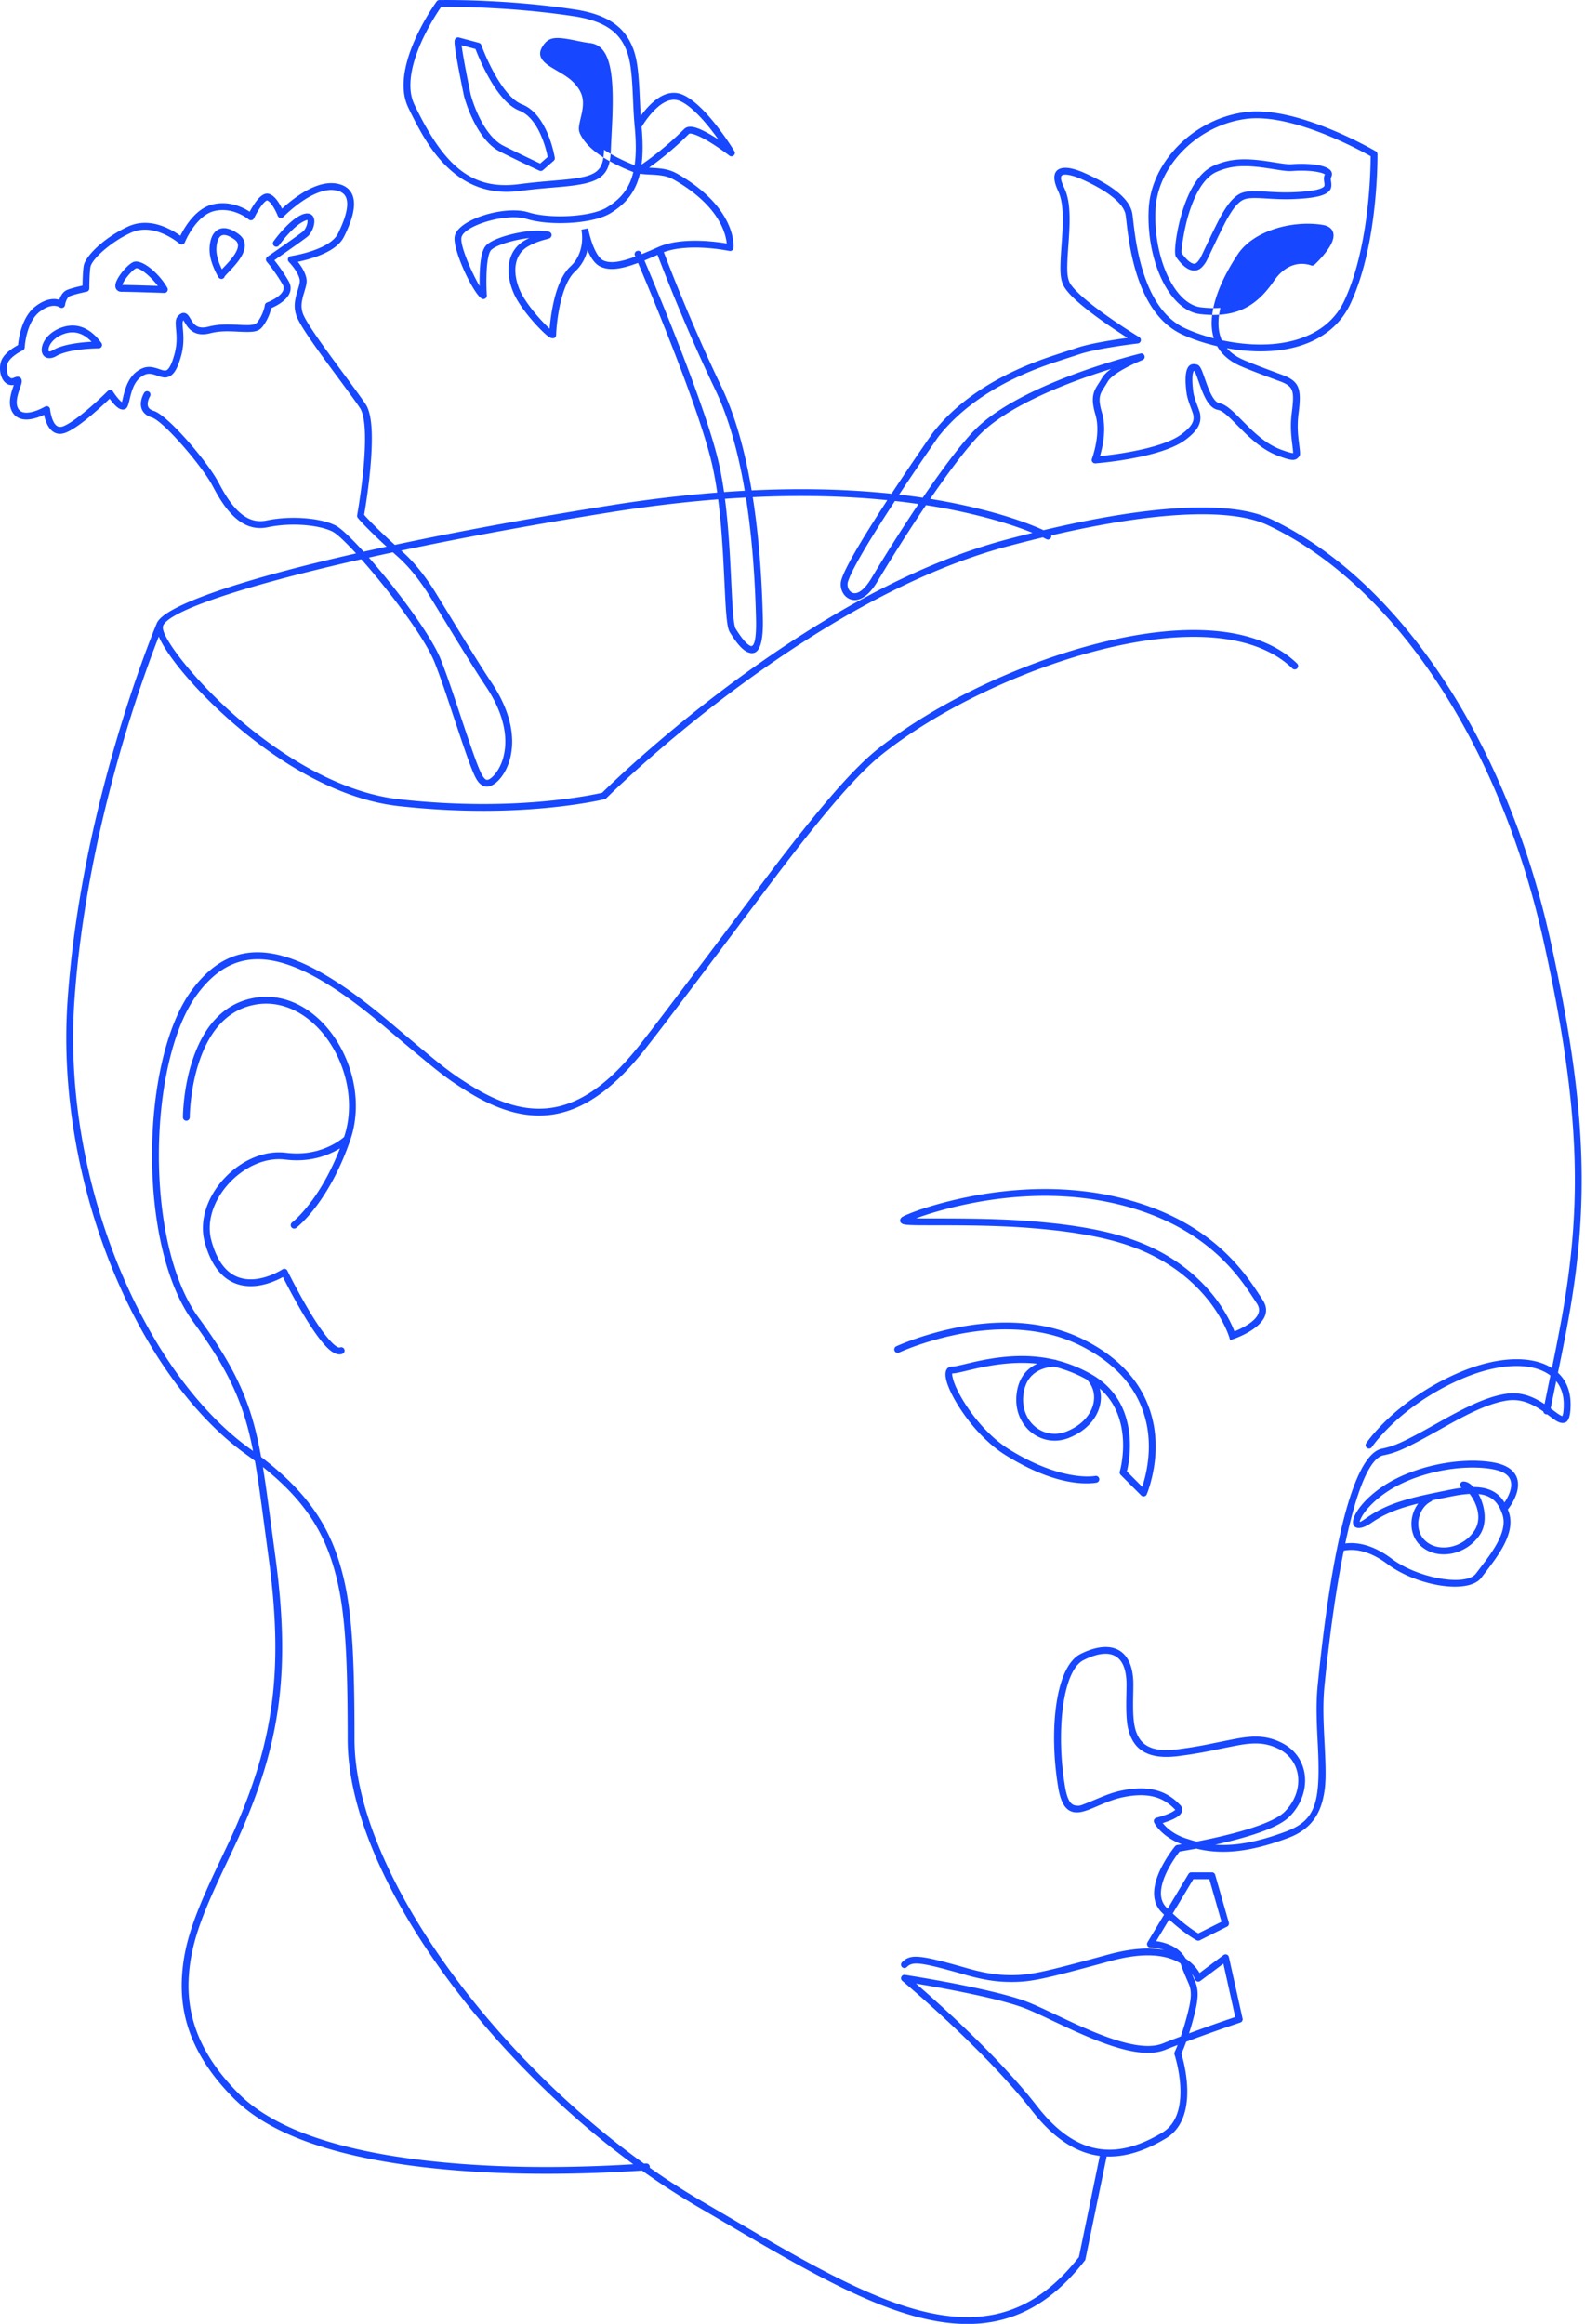 <svg xmlns="http://www.w3.org/2000/svg" width="232" height="340" viewBox="0 0 232 340">
    <path fill="#1747FF" fill-rule="nonzero" d="M93.395 38.468c-2.604.965-4.179 1.133-5.468.56-.792-.351-1.415-1.21-1.932-2.436a6.847 6.847 0 0 1-.355 1.054 6.048 6.048 0 0 1-1.465 2.074c-1.02.942-1.776 2.786-2.265 5.174a27.343 27.343 0 0 0-.405 2.662 17.93 17.93 0 0 0-.098 1.361c0 .64-.52.665-.915.453a3.49 3.49 0 0 1-.569-.417c-.434-.371-1-.936-1.582-1.579-1.41-1.557-2.612-3.219-3.164-4.506-1.356-3.166-.876-6.226 1.575-7.657.244-.142.488-.27.734-.387-2.177.235-4.84 1.005-5.594 1.759-.339.339-.58 1.482-.662 3.085a32.615 32.615 0 0 0 .026 3.555.5.5 0 0 1-.657.508c-1.122-.374-4.41-7.13-4.042-9.152.451-2.486 7.374-4.58 10.791-3.512 3.187.996 9.22.672 11.496-.73 2.259-1.389 3.597-3.109 4.046-6.156.198.077.387.136.592.184a.5.5 0 0 0 .22.883l-.038.17a5.208 5.208 0 0 1-1.173-.32 27.424 27.424 0 0 1-3.246-1.513c-.523 2.63-2.337 3.333-7.191 3.76.128-.01-2.055.177-2.731.24-1.147.107-2.179.22-3.23.356-4.281.559-7.766-.718-10.661-3.528-2.157-2.094-3.72-4.626-5.666-8.657-.774-1.603-.879-3.54-.43-5.73.378-1.853 1.137-3.817 2.163-5.813A35.313 35.313 0 0 1 63.7.514c.1-.145.172-.247.212-.301a.5.5 0 0 1 .394-.205 119.136 119.136 0 0 1 7.14.148c4.226.204 8.51.597 12.66 1.224 4.178.63 6.68 2.105 8.022 4.557 1.043 1.905 1.316 3.758 1.518 8.317.055 1.233.093 2.03.136 2.706.25-.344.518-.684.803-1.009 1.742-1.988 3.608-2.912 5.47-2.036.455.214.926.514 1.413.893.966.752 1.98 1.802 3.02 3.076a40.576 40.576 0 0 1 2.146 2.903 41.24 41.24 0 0 1 .858 1.324c.287.474-.296.994-.734.655a35.967 35.967 0 0 0-2.325-1.632c-.346-.222-.68-.426-1-.61-1.388-.799-2.405-1.115-2.588-.931a46.858 46.858 0 0 1-5.85 4.945l.282.014c1.905.09 2.817.263 4.034.97a26.01 26.01 0 0 1 2.03 1.305c2.67 1.905 4.377 3.959 5.296 6.043a8.87 8.87 0 0 1 .66 2.187c.075.467.092.853.076 1.141l-.007.085a.5.5 0 0 1-.6.436 26.468 26.468 0 0 0-1.5-.247c-1.678-.226-3.394-.317-4.988-.197-1.182.09-2.231.293-3.115.622a272.479 272.479 0 0 0 2.288 5.78c1.918 4.688 3.981 9.4 6.112 13.832 2.03 4.224 3.48 9.419 4.46 15.24 7.465-.356 14.284-.163 20.47.49a414.096 414.096 0 0 1 6.002-8.86c2.191-2.817 4.986-5.173 8.27-7.142 2.433-1.458 5.005-2.634 7.777-3.646 1.495-.546 4.853-1.612 4.905-1.631.91-.33 2.259-.65 3.94-.955a82.32 82.32 0 0 1 3.654-.573 86.397 86.397 0 0 1-4.119-2.783 52.538 52.538 0 0 1-1.807-1.36c-1.93-1.523-3.16-2.766-3.544-3.723-.441-1.104-.438-2.279-.178-5.876.059-.815.09-1.288.117-1.8.148-2.796-.008-4.645-.636-5.963-.926-1.945-.656-3.166.717-3.351.818-.11 1.952.202 3.133.727 3.821 1.699 6.722 3.707 7.037 6.07.031.235.17 1.435.169 1.428.087.735.172 1.375.276 2.042.284 1.822.66 3.514 1.174 5.105 1.277 3.952 3.247 6.77 6.083 8.079 1.572.726 3.43 1.333 5.379 1.748.55 1.217 1.576 2.18 3.133 2.863 1.87.82 5.914 2.277 6.096 2.356 2.105.915 2.461 1.941 2.01 5.444-.19 1.465-.157 2.67.026 4.139.266 2.141.26 2.01-.131 2.41-.47.482-1.154.358-2.875-.287-1.637-.614-3.092-1.656-4.745-3.233-.455-.434-2.046-2.044-2.392-2.369-.74-.695-1.26-1.048-1.652-1.12-1.074-.195-1.78-1.25-2.502-3.146-.15-.394-.605-1.693-.686-1.907a4.497 4.497 0 0 0-.256-.582c-.029-.05-.041-.067.002-.06-.12-.03-.143-.013-.214.182-.157.43-.177 1.302-.018 2.655.07.601.216 1.122.482 1.837.545 1.461.54 1.447.578 1.985.084 1.165-.544 2.181-2.144 3.382-1.301.975-3.366 1.748-6 2.36a50.384 50.384 0 0 1-4.962.87 56.021 56.021 0 0 1-2.259.241.5.5 0 0 1-.505-.676c.023-.06.065-.18.12-.35.093-.29.187-.615.274-.97.311-1.263.463-2.542.371-3.722a6.765 6.765 0 0 0-.245-1.384c-.576-1.96-.504-2.988.146-4.092.061-.104.617-.961.785-1.263.099-.179.23-.356.392-.534.25-.274.573-.552.961-.832-2.984.923-5.96 1.99-8.743 3.19-4.463 1.925-8.008 4.014-10.286 6.233-1.808 1.761-4.497 5.294-7.445 9.598a88.126 88.126 0 0 1 8.508 1.795c2.634.698 4.873 1.446 6.725 2.196.51.207.963.402 1.358.583 16.161-3.84 27.603-4.307 33.254-1.634 19.133 9.043 34.542 32.9 40.874 61.395 5.434 24.453 5.788 38.749 2.651 55.96-.346 1.902-.725 3.83-1.268 6.487l-.219 1.066c1.18 1.1 1.848 2.645 1.848 4.596 0 2.043-.367 2.955-1.439 2.725-.342-.073-.688-.274-1.23-.668.03.023-.36-.27-.758-.563a.5.5 0 0 1-.567-.413l-.125-.088c-1.824-1.26-3.442-1.81-5.299-1.5-1.75.291-3.684 1.03-6.078 2.249-.908.462-1.806.95-3.135 1.694-5.222 2.924-6.647 3.63-8.771 4.054-2.074.415-3.986 5.405-5.578 12.896 1.882-.253 4.226.298 6.78 2.214 3.902 2.926 10.908 4.103 12.349 2.182.145-.194 1.062-1.396 1.335-1.762 1.167-1.57 1.899-2.754 2.331-3.9.42-1.113.5-2.092.21-2.962-.614-1.844-1.617-2.806-3.503-3.003.945 1.706 1.35 4.232.213 5.938-2.097 3.145-6.495 3.82-8.811 1.504-1.649-1.649-1.52-4.359-.217-6.063-3.07.757-5.004 1.552-6.923 2.877-1.917 1.323-3.225.705-2.368-1.13.685-1.467 2.504-3.317 4.827-4.71 4.42-2.653 10.798-3.822 15.339-3.065 2.604.434 3.798 1.675 3.72 3.43-.033.745-.295 1.518-.709 2.286a8.435 8.435 0 0 1-.703 1.09.502.502 0 0 1-.08.08c.058.144.112.294.164.45.37 1.112.271 2.319-.223 3.63-.473 1.255-1.246 2.506-2.465 4.144-.277.373-1.196 1.577-1.337 1.766-1.88 2.506-9.463 1.232-13.75-1.982-2.444-1.834-4.607-2.285-6.267-1.988a3.7 3.7 0 0 0-.13.025c-1.123 5.55-2.078 12.346-2.805 19.612-.242 2.422-.22 4.452-.015 8.361.25 4.791.238 6.497-.263 8.512-.668 2.68-2.237 4.493-5.044 5.546-4.672 1.752-8.304 2.29-11.453 1.923a15.813 15.813 0 0 1-2.004-.362 95.979 95.979 0 0 1-2.45.434 17.95 17.95 0 0 0-1.316 1.94c-.618 1.055-1.068 2.087-1.279 3.038-.3 1.348-.1 2.425.68 3.205l.173.172 3.045-5.076a.5.5 0 0 1 .429-.242h3a.5.5 0 0 1 .48.362l2 7a.5.5 0 0 1-.257.585l-4 2a.5.5 0 0 1-.447 0 6.449 6.449 0 0 1-.393-.222 15.91 15.91 0 0 1-1.049-.694 27.266 27.266 0 0 1-2.594-2.127l-1.898 3.164.045.007a7.624 7.624 0 0 1 1.922.525c1.03.44 1.842 1.102 2.347 2.015.271.181.527.378.767.59.598.528 1.01 1.061 1.272 1.523l3.505-2.628a.5.5 0 0 1 .788.291l2 9a.5.5 0 0 1-.33.583c-.137.046-.394.132-.755.255a261.529 261.529 0 0 0-7.167 2.556 23.338 23.338 0 0 1-.701 1.751 21.053 21.053 0 0 1 .4 1.562c.357 1.656.533 3.336.428 4.915-.178 2.668-1.144 4.738-3.106 5.915-2.991 1.795-5.871 2.742-8.663 2.643l-3.128 15.144-.072.092c-6.696 8.609-14.578 10.931-24.775 8.175-4.32-1.168-9.07-3.224-14.948-6.354-2.406-1.281-4.975-2.725-8.2-4.594-1.761-1.022-7.976-4.667-8.723-5.103a106.048 106.048 0 0 1-8.162-5.293c-.89.055-2.522.154-3.697.212-9.257.459-18.8.367-27.892-.669-12.953-1.475-22.736-4.68-28.116-10.06-5.7-5.7-8.02-11.531-7.636-17.875.292-4.81 1.75-8.88 5.325-16.4 1.828-3.844 1.967-4.142 2.603-5.61 5.56-12.828 6.954-23.165 4.731-39.463-.102-.748-1.058-7.945-1.313-9.726a130.637 130.637 0 0 0-.672-4.254c-.392-.295-.795-.59-1.21-.887-15.87-11.335-28.055-39.665-26.208-66.44.801-11.62 3.074-23.57 6.362-35.333a204.847 204.847 0 0 1 4.587-14.383 150.18 150.18 0 0 1 1.513-4.019 89.753 89.753 0 0 1 .57-1.41c.888-2.508 11.563-6.281 29.192-10.291-1.541-1.678-2.808-2.877-3.453-3.2-1.931-.965-5.98-1.36-9.47-.632-2.68.558-4.823-.883-6.693-3.68-.49-.733-.763-1.214-1.447-2.484-1.517-2.819-7.11-9.364-8.827-9.892-.998-.307-1.527-.944-1.6-1.772-.039-.444.056-.897.233-1.34a3.42 3.42 0 0 1 .244-.499.5.5 0 0 1 .852.524 2.482 2.482 0 0 0-.168.348c-.124.31-.188.616-.165.88.037.417.284.714.898.903 2.048.63 7.779 7.338 9.413 10.374.669 1.241.932 1.705 1.398 2.402 1.669 2.496 3.476 3.711 5.659 3.257 3.7-.772 7.977-.355 10.12.717.781.39 2.308 1.848 4.117 3.843a412.21 412.21 0 0 1 3.365-.74 76.8 76.8 0 0 1-3.017-2.898c-.384-.394-.688-.72-.922-.984a7.643 7.643 0 0 1-.276-.325.5.5 0 0 1-.097-.396l.049-.28a94.576 94.576 0 0 0 .526-3.49c.206-1.56.366-3.083.466-4.512.256-3.687.07-6.349-.628-7.395-.394-.59-.974-1.401-1.851-2.594-.385-.524-2.079-2.812-2.513-3.402L48 53.254c-2.83-3.86-4.32-6.095-4.659-7.198-.343-1.116-.243-2.01.19-3.441.346-1.144.404-1.439.309-1.82-.112-.45-.37-.95-.73-1.466a8.636 8.636 0 0 0-.827-1.004.5.5 0 0 1 .283-.849 19.45 19.45 0 0 0 1.14-.218c.86-.191 1.72-.438 2.52-.743 1.627-.622 2.771-1.404 3.226-2.314.816-1.632 1.31-3.055 1.362-4.169.06-1.29-.47-2.01-1.83-2.205-.483-.069-1.008-.033-1.572.1-1.124.268-2.351.911-3.603 1.817a19.847 19.847 0 0 0-2.332 1.988.5.5 0 0 1-.827-.168 8.4 8.4 0 0 0-.597-1.21c-.34-.565-.686-.94-.952-1.028-.028-.009-.144.038-.333.206-.245.218-.523.57-.81 1.015a13.071 13.071 0 0 0-.78 1.39.5.5 0 0 1-.777.166 3.76 3.76 0 0 0-.27-.202 6.704 6.704 0 0 0-.8-.476c-1.213-.614-2.537-.868-3.9-.565-1.094.243-2.103 1.036-2.997 2.217a11.563 11.563 0 0 0-1.377 2.379.5.5 0 0 1-.792.191 6.474 6.474 0 0 0-.4-.31 10.483 10.483 0 0 0-1.118-.71c-1.74-.956-3.507-1.315-5.125-.759a4.76 4.76 0 0 0-.421.168c-3.09 1.405-5.78 3.936-5.963 5.031-.05.3-.089.747-.116 1.296a38.346 38.346 0 0 0-.046 1.83.5.5 0 0 1-.402.49c-.09.019-.251.052-.459.098-.345.077-.69.16-1.012.246a9.136 9.136 0 0 0-.974.306c-.186.075-.352.265-.485.553-.128.276-.196.56-.218.734a.5.5 0 0 1-.796.338.923.923 0 0 0-.175-.086c-.684-.27-1.6-.14-2.766.757-.64.493-1.142 1.244-1.513 2.189a10.068 10.068 0 0 0-.551 2.076 8.838 8.838 0 0 0-.106.934.5.5 0 0 1-.29.432 7.263 7.263 0 0 0-1.196.73c-.578.436-.959.889-1.062 1.301-.14.558-.069 1.233.166 1.67.206.382.447.48.814.296.648-.324 1.223-.048 1.12.673-.02.15-.068.32-.152.572-.023.07-.18.524-.227.667-.176.535-.281.958-.323 1.358-.056.534.015.965.228 1.299.297.467.825.628 1.588.521.432-.06.906-.204 1.39-.407a8.447 8.447 0 0 0 .903-.444.5.5 0 0 1 .755.386c.007.08.026.232.062.43.06.33.143.658.254.961.376 1.026.882 1.41 1.691 1.064.62-.266 1.44-.802 2.404-1.551.348-.27.71-.565 1.082-.88a52.283 52.283 0 0 0 2.943-2.698.5.5 0 0 1 .776.085 9.98 9.98 0 0 0 .64.88c.155.19.304.353.44.481.08.076.153.136.212.179.019-.06.04-.131.062-.216.037-.138.186-.77.224-.922.11-.437.222-.804.359-1.16.42-1.093 1.033-1.921 1.953-2.447.938-.537 1.674-.497 2.813-.103.692.24.877.277 1.081.203.295-.108.61-.55.935-1.476l.013-.043c.565-1.625.648-2.757.507-4.326-.132-1.462-.099-1.822.49-2.312.489-.408.984-.294 1.338.18.099.13.443.718.533.85.52.756 1.155 1.033 2.38.727 1.318-.33 2.404-.366 4.333-.267 1.944.1 2.5.035 2.819-.392.409-.545.702-1.13.897-1.716.115-.346.172-.61.189-.748a.5.5 0 0 1 .325-.408 7.013 7.013 0 0 0 1.281-.65c1.017-.659 1.393-1.317.991-2.006a25.093 25.093 0 0 0-2.116-3.07 9.835 9.835 0 0 0-.192-.23.5.5 0 0 1 .091-.741l.23-.16a491.834 491.834 0 0 0 2.454-1.713l.069-.048c1.257-.886 2.137-1.52 2.455-1.773.303-.243.624-.912.657-1.396.024-.339.014-.346-.476-.123a3.727 3.727 0 0 0-.38.202c-.529.32-1.107.813-1.704 1.432a18.174 18.174 0 0 0-1.597 1.914.5.5 0 1 1-.818-.576 19.157 19.157 0 0 1 1.695-2.031c.652-.678 1.292-1.224 1.908-1.595a4.72 4.72 0 0 1 .482-.256c1.182-.537 1.963.01 1.888 1.102-.052.751-.498 1.681-1.03 2.107-.341.273-1.225.91-2.504 1.81l-.07.049a441.914 441.914 0 0 1-2.243 1.567 26.084 26.084 0 0 1 2.065 3.025c.752 1.289.097 2.437-1.31 3.35a7.995 7.995 0 0 1-1.212.64 7.036 7.036 0 0 1-1.225 2.641c-.622.831-1.317.912-3.67.792-1.836-.094-2.844-.06-4.039.238-1.651.413-2.7-.045-3.446-1.13-.107-.156-.37-.602-.475-.766-.151.17-.154.427-.067 1.391.153 1.7.06 2.967-.546 4.701l-.013.043c-.426 1.226-.904 1.895-1.55 2.13-.515.187-.81.128-1.75-.197-.892-.309-1.36-.334-1.99.026-.694.397-1.172 1.042-1.516 1.937-.12.314-.22.645-.322 1.047-.035.14-.186.78-.227.933-.19.718-.369 1.046-.885 1.046-.353 0-.68-.197-1.042-.537a6.114 6.114 0 0 1-.527-.575 10.427 10.427 0 0 1-.364-.473 56.762 56.762 0 0 1-2.576 2.335c-.382.323-.755.627-1.114.906-1.025.798-1.909 1.374-2.624 1.68-1.46.627-2.477-.144-3.024-1.638a6.594 6.594 0 0 1-.26-.927 9.426 9.426 0 0 1-.389.173 6.705 6.705 0 0 1-1.638.475c-1.112.155-2.028-.123-2.57-.975-.348-.548-.456-1.199-.379-1.94.05-.484.172-.97.368-1.566.036-.11.127-.375.183-.54-.693.14-1.302-.203-1.668-.883C0 54.772-.097 53.841.1 53.05c.171-.684.685-1.295 1.428-1.857a8.247 8.247 0 0 1 1.113-.705c.02-.227.052-.48.096-.75.124-.777.32-1.554.607-2.285.432-1.1 1.032-1.998 1.834-2.615 1.333-1.026 2.53-1.26 3.502-.978.042-.127.093-.26.156-.394.23-.498.56-.876 1.02-1.06.28-.112.649-.227 1.088-.344a26.154 26.154 0 0 1 1.134-.274l.003-.182c.007-.44.02-.88.041-1.292.03-.584.07-1.063.129-1.41.25-1.498 3.173-4.249 6.535-5.777a5.76 5.76 0 0 1 .51-.203c1.932-.665 3.968-.251 5.932.828.428.235.82.486 1.171.738l.116-.229a12.55 12.55 0 0 1 1.12-1.786c1.024-1.354 2.212-2.287 3.577-2.59 1.615-.36 3.166-.062 4.57.648.296.15.552.301.765.44.178-.33.37-.658.57-.969.333-.514.66-.93.985-1.218.429-.381.867-.557 1.314-.407.557.185 1.038.705 1.493 1.461.134.222.258.455.373.69l.167-.154a20.836 20.836 0 0 1 1.773-1.441c1.348-.976 2.684-1.676 3.957-1.98.68-.16 1.33-.205 1.945-.117 1.897.271 2.77 1.459 2.688 3.241-.06 1.288-.593 2.823-1.467 4.57-.594 1.189-1.923 2.097-3.763 2.8a19.161 19.161 0 0 1-2.99.858c.114.144.227.294.335.45.425.606.736 1.21.882 1.796.16.637.088.998-.322 2.353-.38 1.255-.461 1.98-.191 2.857.289.94 1.786 3.187 4.51 6.9.162.223.162.223.326.445.433.588 2.126 2.877 2.513 3.402.886 1.206 1.472 2.025 1.877 2.633.87 1.305 1.066 4.093.793 8.018a75.563 75.563 0 0 1-.471 4.574 95.57 95.57 0 0 1-.542 3.586l.097.112c.222.25.516.565.889.947.875.897 2.03 2.004 3.504 3.34 9.09-1.933 19.698-3.896 31.517-5.776a197.027 197.027 0 0 1 15.672-1.877 50.603 50.603 0 0 0-.747-4.103c-.695-3.033-2.178-7.528-4.258-13.088-.371-.99-.758-2.008-1.16-3.048a439.045 439.045 0 0 0-4.04-10.066 448.066 448.066 0 0 0-1.382-3.293zm.933-.361a368.196 368.196 0 0 1 1.372 3.27 440.026 440.026 0 0 1 4.05 10.09c.403 1.043.791 2.064 1.163 3.058 2.095 5.599 3.589 10.127 4.296 13.215.298 1.3.553 2.715.772 4.251 1.023-.073 2.035-.137 3.035-.19-.966-5.69-2.383-10.758-4.355-14.859-2.14-4.45-4.211-9.181-6.136-13.887a273.476 273.476 0 0 1-2.281-5.763c-.69.306-1.327.578-1.916.815zm10.789 34.951c-4.948.383-10.163 1-15.65 1.872-11.464 1.824-21.822 3.742-30.744 5.624l.12.107c1.602 1.424 2.974 3.089 4.483 5.358.662.997 6.179 10.216 8.604 13.821 2.852 4.24 3.6 8.234 2.64 11.462-.775 2.603-2.754 4.423-4.007 3.587-1.027-.684-1.362-1.593-4.703-11.637-.504-1.517-.904-2.69-1.29-3.777a79.794 79.794 0 0 0-.951-2.55c-1.415-3.584-6.733-10.601-10.73-15.1-17.58 3.962-28.313 7.632-29.026 9.77-.445 1.335 4.21 7.502 10.233 12.843 7.776 6.896 16.423 11.621 24.348 12.502 9.449 1.05 17.948.836 25.13-.155a62.41 62.41 0 0 0 3.492-.575 35.633 35.633 0 0 0 1.07-.227l.351-.343c.37-.36.805-.776 1.303-1.244a176.178 176.178 0 0 1 4.904-4.433c5.257-4.585 11.051-9.169 17.213-13.448 12.058-8.374 24.012-14.537 35.353-17.562 1.318-.351 2.61-.683 3.873-.994a38.623 38.623 0 0 0-.117-.048c-1.814-.734-4.013-1.47-6.606-2.156a87.625 87.625 0 0 0-8.873-1.848c-2.34 3.459-4.812 7.35-7.116 11.189-1.287 2.144-2.705 3.025-3.952 2.583-1.067-.378-1.649-1.691-1.322-2.813.475-1.627 2.576-5.26 5.877-10.375a280.795 280.795 0 0 1 .851-1.31c-5.966-.602-12.526-.775-19.69-.439.863 5.481 1.325 11.487 1.478 17.74.095 3.904-.623 5.598-2.205 4.94-.85-.355-1.669-1.379-2.623-2.905-.384-.615-.535-2.088-.727-5.899l-.12-2.463a322.694 322.694 0 0 0-.142-2.706c-.123-2.15-.261-4.027-.438-5.813a87.004 87.004 0 0 0-.291-2.578zm.998-.074c.105.818.201 1.67.288 2.554.178 1.8.318 3.69.441 5.853.048.831.091 1.666.143 2.715.004.093.094 1.96.12 2.462.173 3.452.336 5.034.576 5.419.825 1.318 1.588 2.273 2.16 2.511.497.208.9-.74.82-3.991-.152-6.249-.618-12.252-1.484-17.714-1.01.053-2.03.117-3.064.19zm-13.113-35.44l-.061-.14a.5.5 0 1 1 .918-.396l.076.177a63.215 63.215 0 0 0 2.384-1.022c1.085-.488 2.395-.772 3.883-.885 1.673-.126 3.456-.032 5.196.203.35.047.674.096.969.147-.048-.625-.235-1.426-.645-2.354-.845-1.917-2.435-3.83-4.962-5.633a25.01 25.01 0 0 0-1.951-1.254c-1.04-.605-1.823-.753-3.58-.836-.665-.032-1.151-.068-1.565-.132-.642 2.705-2.07 4.4-4.296 5.77-2.547 1.569-8.875 1.909-12.318.833-2.92-.913-9.19.983-9.51 2.736-.22 1.213 1.565 5.253 2.662 7.097a31.42 31.42 0 0 1 .03-2.24c.096-1.867.366-3.152.952-3.74 1.233-1.232 5.785-2.316 8.207-2.096.592.054.728.068.857.094a.728.728 0 0 1 .182.056c.225.107.402.344.257.672a.484.484 0 0 1-.283.277c-.04.018-.082.033-.133.049-.076.023-.534.143-.677.183-.834.234-1.59.529-2.338.965-1.944 1.134-2.338 3.648-1.16 6.4.5 1.163 1.643 2.746 2.986 4.228.499.551.984 1.04 1.366 1.38.073-.91.24-2.207.482-3.39.528-2.577 1.35-4.586 2.567-5.708a5.05 5.05 0 0 0 1.225-1.734c.475-1.105.565-2.288.43-3.341a3.772 3.772 0 0 0-.048-.305l.98-.198c.028.152.085.426.174.78.148.59.329 1.18.541 1.726.453 1.166.989 1.96 1.534 2.202.986.438 2.359.278 4.669-.57zm.91-18.966c.195 2.173.193 3.977-.006 5.501a41.128 41.128 0 0 0 1.66-1.205 45.87 45.87 0 0 0 4.571-3.988c.686-.686 1.94-.295 3.794.77a24.995 24.995 0 0 1 1.223.754 37.44 37.44 0 0 0-1.442-1.894c-.995-1.22-1.96-2.22-2.858-2.919a6.644 6.644 0 0 0-1.225-.777c-1.337-.63-2.811.1-4.292 1.79a13.457 13.457 0 0 0-1.425 1.968zm-1.01-.073c-.112-1.202-.159-2.034-.255-4.206-.195-4.398-.454-6.162-1.396-7.881-1.177-2.15-3.402-3.461-7.295-4.05-4.114-.62-8.364-1.01-12.56-1.213a118.16 118.16 0 0 0-6.818-.151l-.054.077a34.322 34.322 0 0 0-2.136 3.59c-.987 1.92-1.715 3.804-2.073 5.555-.408 1.994-.315 3.715.351 5.095 4.21 8.72 8.166 12.559 15.297 11.629a88.241 88.241 0 0 1 3.267-.361c.68-.064 2.868-.251 2.736-.24 5.272-.464 6.327-1.086 6.445-4.386l.002-.06c1.108.761 2.567 1.522 4.446 2.266l.03.012c.224-1.518.227-3.364.014-5.662l-.002-.014zm42.161 54.318c3.088-4.533 5.927-8.278 7.843-10.144 2.381-2.321 6.021-4.467 10.587-6.435 2.939-1.268 6.085-2.386 9.23-3.346a95.575 95.575 0 0 1 3.894-1.099l.306-.076c.603-.146.88.72.303.95-.165.066-.458.19-.836.36-.63.285-1.26.596-1.846.922-.966.536-1.71 1.058-2.134 1.523-.112.124-.199.24-.257.346-.188.338-.753 1.21-.797 1.284-.5.848-.551 1.593-.049 3.303.147.498.24 1.03.283 1.588.102 1.301-.062 2.681-.397 4.04-.06.243-.123.474-.186.69.445-.044.935-.1 1.458-.167a49.413 49.413 0 0 0 4.863-.852c2.51-.583 4.463-1.314 5.626-2.186 1.355-1.017 1.802-1.741 1.747-2.51-.028-.394-.028-.392-.518-1.708-.292-.784-.456-1.374-.538-2.069-.35-2.968.121-4.262 1.504-3.915.409.101.603.444.91 1.247.088.231.541 1.53.685 1.907.595 1.56 1.165 2.413 1.747 2.519.641.116 1.283.553 2.157 1.374.363.34 1.958 1.955 2.398 2.375 1.564 1.491 2.92 2.462 4.406 3.02 1.236.463 1.774.56 1.807.526.034-.035.024-.235-.145-1.59-.192-1.545-.227-2.83-.025-4.39.4-3.11.197-3.697-1.416-4.399-.142-.061-4.19-1.519-6.1-2.357-1.606-.706-2.73-1.69-3.412-2.906-1.847-.425-3.605-1.015-5.117-1.713-3.136-1.448-5.26-4.487-6.615-8.68-.533-1.646-.92-3.388-1.211-5.258a56.14 56.14 0 0 1-.281-2.078c0-.002-.137-1.19-.167-1.413-.247-1.849-2.999-3.754-6.453-5.29-1.018-.452-2.015-.727-2.592-.649-.53.071-.626.507.052 1.93.721 1.514.888 3.492.732 6.446-.027.52-.06.998-.119 1.82-.244 3.38-.247 4.54.11 5.432.294.734 1.446 1.897 3.235 3.31.542.428 1.136.873 1.773 1.333a85.421 85.421 0 0 0 3.606 2.453 91.775 91.775 0 0 0 1.638 1.032.5.5 0 0 1-.202.924l-.427.052a92.006 92.006 0 0 0-4.557.69c-1.63.296-2.934.604-3.778.91-.078.029-3.434 1.095-4.903 1.63-2.716.993-5.233 2.143-7.605 3.566-3.185 1.909-5.886 4.186-7.98 6.878a429.845 429.845 0 0 0-5.691 8.39c1.174.137 2.326.29 3.454.46zm-.622.918a104.159 104.159 0 0 0-3.449-.441 314.71 314.71 0 0 0-1.127 1.733c-3.233 5.009-5.323 8.622-5.757 10.113-.186.635.153 1.399.695 1.59.696.247 1.69-.37 2.76-2.155a252.238 252.238 0 0 1 6.878-10.84zm-80.446 7.837c4.059 4.61 9.135 11.385 10.554 14.98.304.77.622 1.625.963 2.582.389 1.094.79 2.274 1.297 3.796 3.023 9.089 3.598 10.648 4.308 11.121.471.314 1.882-.983 2.494-3.04.871-2.93.18-6.617-2.51-10.619-2.445-3.633-7.964-12.856-8.608-13.826-1.464-2.202-2.784-3.803-4.314-5.163a153.71 153.71 0 0 1-.668-.597c-1.2.256-2.372.512-3.516.766zm-2.717 85.2a39.326 39.326 0 0 1-2.452 5.696c-1.185 2.229-2.457 4.046-3.732 5.482-.449.506-.867.93-1.244 1.273-.23.21-.4.35-.495.421a.5.5 0 1 1-.6-.8c.07-.053.215-.171.421-.36.352-.32.745-.718 1.17-1.197 1.224-1.379 2.45-3.13 3.597-5.288a37.08 37.08 0 0 0 1.819-3.99c-.206.126-.424.25-.653.37-2.084 1.092-4.553 1.618-7.36 1.269-5.994-.745-12.38 6.095-10.808 11.858.947 3.471 2.598 5.188 4.76 5.58 1.335.243 2.795-.031 4.235-.644.38-.162.728-.334 1.036-.507.182-.102.309-.18.371-.221a.5.5 0 0 1 .726.197l.244.49a91.57 91.57 0 0 0 2.856 5.234c.505.85.995 1.627 1.462 2.318 1.48 2.187 2.688 3.354 3.134 3.186a.5.5 0 1 1 .352.937c-1.141.428-2.507-.893-4.314-3.563a48.371 48.371 0 0 1-1.493-2.367 92.57 92.57 0 0 1-2.898-5.311c-.326.18-.69.36-1.084.527-1.605.683-3.248.992-4.806.709-2.567-.467-4.503-2.48-5.545-6.302-1.765-6.468 5.214-13.943 11.895-13.114 2.594.323 4.86-.16 6.773-1.162.524-.274.979-.568 1.363-.86.158-.12.28-.221.36-.293 3.12-9.356-4.399-21.135-13.238-19.315-3.8.782-6.352 3.665-7.881 8.028-.644 1.838-1.06 3.813-1.29 5.789a29.08 29.08 0 0 0-.162 1.91 15.71 15.71 0 0 0-.023.711.5.5 0 0 1-1 0c0-.142.006-.401.024-.762.03-.596.084-1.26.167-1.975.239-2.044.669-4.09 1.34-6.003 1.634-4.663 4.422-7.813 8.623-8.677 9.728-2.004 17.791 10.693 14.35 20.726zm-12.8 47.857c.165.993.327 2.057.492 3.207.256 1.787 1.213 8.989 1.314 9.733 2.248 16.478.828 27-4.804 39.996-.643 1.484-.783 1.782-2.618 5.641-3.521 7.407-4.949 11.391-5.23 16.031-.366 6.052 1.843 11.605 7.345 17.108 5.178 5.177 14.775 8.322 27.522 9.773 9.029 1.029 18.522 1.12 27.73.664.729-.036 1.656-.09 2.47-.138-22.666-16.65-41.81-43.228-41.81-62.213 0-13.755-.47-20.125-2.227-25.726-1.728-5.506-4.782-9.774-10.184-14.076zm-1.438-2.346c-.628-3.195-1.337-5.614-2.345-8.05-1.378-3.329-3.355-6.668-6.434-10.867-8.25-11.248-7.673-38.278-.264-48.404 6.49-8.869 15.116-7.165 28.762 4.328l.286.241c7.815 6.594 8.765 7.36 11.893 9.306 9.17 5.704 16.534 4.499 24.855-6.161.5-.64 1.004-1.29 1.517-1.953 3.875-5.013 16.509-21.898 18.73-24.786 6.524-8.483 10.95-13.573 14.495-16.393 8.088-6.436 20.4-12.398 31.936-15.358 13.051-3.349 23.694-2.616 29.388 2.888a.5.5 0 1 1-.695.719c-5.378-5.2-15.696-5.91-28.444-2.639-11.403 2.926-23.587 8.826-31.563 15.173-3.459 2.752-7.85 7.8-14.325 16.22-2.215 2.88-14.85 19.767-18.731 24.787-.513.664-1.02 1.316-1.52 1.957-8.639 11.068-16.572 12.366-26.171 6.395-3.189-1.984-4.143-2.753-12.01-9.39l-.285-.241c-13.264-11.17-21.273-12.753-27.31-4.502-7.158 9.78-7.723 36.332.262 47.222 3.123 4.258 5.14 7.665 6.552 11.075 1.147 2.772 1.914 5.512 2.605 9.313 6.1 4.654 9.509 9.24 11.392 15.243 1.798 5.73 2.273 12.167 2.273 26.025 0 18.88 19.523 45.689 42.38 62.118l.347-.02a.5.5 0 0 1 .487.613 104.303 104.303 0 0 0 7.538 4.857c.75.437 6.962 4.08 8.721 5.1 3.215 1.864 5.774 3.303 8.168 4.578 5.817 3.097 10.504 5.126 14.74 6.27 9.783 2.645 17.23.472 23.653-7.732l3.056-14.795c-3.449-.44-6.763-2.54-9.985-6.682a68.945 68.945 0 0 0-2.006-2.454 108.43 108.43 0 0 0-4.998-5.424 176.328 176.328 0 0 0-8.198-7.803 180.43 180.43 0 0 0-3.457-3.019l-.266-.223c-.39-.325-.105-.956.396-.879.157.025.45.07.86.137.683.111 1.444.238 2.263.38 2.34.406 4.682.849 6.868 1.313 3.564.758 6.361 1.497 8.118 2.2.755.302 1.621.69 2.898 1.29a672.271 672.271 0 0 0 3.423 1.61 76.89 76.89 0 0 0 3.68 1.6c4.365 1.746 7.56 2.327 9.628 1.5a142.813 142.813 0 0 1 2.634-1.022 43.731 43.731 0 0 0 1.067-3.635c.502-2.008.51-2.957.144-3.95-.021-.057-.844-1.903-1.134-2.77a3.347 3.347 0 0 0-.138-.349c-2.17-1.333-5.49-1.627-10.256-.327-10.083 2.75-11.743 3.119-15.03 3.055-1.904-.038-3.824-.367-6.239-1.057-6.515-1.861-7.66-1.976-8.509-1.127a.5.5 0 1 1-.707-.707c1.242-1.242 2.545-1.112 9.491.873 2.337.668 4.174.982 5.984 1.018 3.146.061 4.786-.303 14.747-3.02 3.304-.9 6-1.069 8.147-.652-.41-.14-.84-.24-1.27-.3a5.733 5.733 0 0 0-.745-.065.5.5 0 0 1-.429-.758l2.426-4.043a38.572 38.572 0 0 1-.35-.346c-1.054-1.053-1.317-2.476-.95-4.129.237-1.066.726-2.19 1.392-3.326.333-.569.689-1.104 1.045-1.592.214-.294.383-.508.482-.626a.5.5 0 0 1 .308-.175c.124-.019.358-.056.685-.112a8.703 8.703 0 0 1-2.28-1.216c-.956-.717-1.522-1.444-1.776-1.954a.5.5 0 0 1 .326-.708 13.526 13.526 0 0 0 1.52-.486c.523-.204.926-.411 1.145-.598.132-.113.12-.06.102-.078-.392-.392-.608-.592-.92-.832-1.536-1.182-3.569-1.643-6.628-1.031-.968.193-1.887.501-3.049.983a55.51 55.51 0 0 0-.569.24l-.547.235c-.436.186-.742.31-1.033.417-.773.283-1.365.406-1.904.357-1.329-.12-2.092-1.257-2.49-3.64-1.38-8.286-.442-17.674 3.27-19.53 4.563-2.28 7.724-.7 7.724 4.448 0 .42-.005.757-.02 1.531l-.008.384c-.056 3.075.101 4.58.793 5.8.868 1.53 2.604 2.172 5.673 1.788a63.694 63.694 0 0 0 4.215-.674c.3-.058 4.073-.84 4.992-.985 1.605-.252 2.82-.274 4.013-.024a8.482 8.482 0 0 1 2.065.732c4.156 2.078 4.512 7.419 1.13 10.801-1.248 1.248-4.023 2.364-7.92 3.394-.953.252-1.942.49-2.947.712 2.837.206 6.132-.35 10.338-1.928 4.471-1.676 5.12-4.28 4.66-13.068-.208-3.959-.23-6.026.018-8.513 1.883-18.832 4.984-33.557 9.4-34.44 1.972-.395 3.38-1.091 8.478-3.947a87.735 87.735 0 0 1 3.17-1.713c2.477-1.26 4.498-2.032 6.368-2.344 2.067-.344 3.855.22 5.774 1.49a794.066 794.066 0 0 1 .855-4.185c-2.595-1.976-7.536-1.936-13.344.646a36.005 36.005 0 0 0-5.749 3.205c-2.121 1.455-3.9 3.013-5.348 4.569a22.785 22.785 0 0 0-1.283 1.496c-.209.267-.344.455-.407.55a.5.5 0 0 1-.832-.555c.077-.115.226-.323.45-.61.369-.473.815-.998 1.34-1.562 1.496-1.608 3.33-3.215 5.515-4.713a37.004 37.004 0 0 1 5.908-3.294c5.812-2.584 10.977-2.733 13.974-.82l.12-.585a301.3 301.3 0 0 0 1.264-6.466c3.112-17.079 2.762-31.24-2.643-55.564-6.271-28.22-21.511-51.815-40.325-60.708-5.294-2.504-16.222-2.102-31.699 1.493a.5.5 0 0 1-.73.545c-.08-.044-.248-.131-.505-.254-1.658.397-3.367.83-5.124 1.299-11.213 2.99-23.07 9.103-35.04 17.416-6.13 4.257-11.896 8.819-17.127 13.38a175.18 175.18 0 0 0-4.876 4.408 112.5 112.5 0 0 0-1.733 1.666.5.5 0 0 1-.232.132 36.615 36.615 0 0 1-1.25.27c-1.015.198-2.201.398-3.549.584-7.26 1.001-15.842 1.217-25.377.158-8.165-.908-16.985-5.727-24.902-12.748-4.974-4.412-8.972-9.227-10.191-12.046a150.187 150.187 0 0 0-1.462 3.887 203.852 203.852 0 0 0-4.564 14.313c-3.27 11.7-5.531 23.586-6.327 35.131-1.824 26.441 10.216 54.433 25.791 65.559l.36.259zm178.073 6.278c-.76.04-1.629.16-2.626.36l-1.183.236a202.897 202.897 0 0 0-1.665.343.498.498 0 0 1-.208.194c-1.882.94-2.53 4.008-.91 5.627 1.85 1.85 5.51 1.288 7.27-1.352.788-1.18.759-2.662.086-4.14a6.636 6.636 0 0 0-.764-1.268zm-1.173-.892a.5.5 0 0 1 .268-.923c.498 0 1.013.308 1.476.812 2.198.018 3.614.741 4.529 2.263.132-.196.265-.412.389-.642.348-.648.565-1.286.59-1.857.054-1.209-.748-2.042-2.885-2.398-4.31-.719-10.446.406-14.661 2.935-2.162 1.298-3.841 3.005-4.435 4.275-.33.708-.311.717.894-.115 2.543-1.756 5.082-2.622 9.866-3.61.34-.071.7-.144 1.136-.232l1.184-.237a22.493 22.493 0 0 1 1.65-.271zm13.033-11.61c.43.317.876.65.834.62.43.311.695.465.853.499.043.01.01.028.056-.086.11-.275.173-.818.173-1.661 0-1.355-.39-2.484-1.1-3.365l-.213 1.03a728.003 728.003 0 0 0-.603 2.964zm-66.011-2.928c.739 2.589-.792 5.753-4.486 7.23-4.19 1.677-8.59-1.964-7.577-7.029.357-1.788 1.321-2.995 2.693-3.701a5.69 5.69 0 0 1 .237-.115c-2.742-.298-5.602-.03-8.703.646-.378.082-.745.166-1.205.276a415.874 415.874 0 0 0-1.025.243c-.751.174-1.178.25-1.507.25-.023 0-.061.144.091.753.201.804.718 1.932 1.454 3.156 1.722 2.859 4.208 5.597 6.72 7.167 3.014 1.883 5.8 3.04 8.32 3.61 1.709.385 3.075.459 4.063.357a3.16 3.16 0 0 0 .254-.034.5.5 0 1 1 .196.98 4 4 0 0 1-.347.049c-3.084.317-7.533-.688-13.016-4.114-2.658-1.662-5.25-4.515-7.047-7.5-.783-1.3-1.339-2.515-1.567-3.428-.287-1.15-.065-1.996.879-1.996.225 0 .608-.068 1.282-.224l.482-.114.537-.128c.466-.11.838-.196 1.223-.28 4.117-.898 7.845-1.1 11.446-.254a.499.499 0 0 1 .285.07 20.467 20.467 0 0 1 4.997 1.998c2.64 1.47 4.303 3.615 5.131 6.244.739 2.343.76 4.824.357 7.14a14.43 14.43 0 0 1-.184.896l2.245 2.246c.116-.349.232-.736.341-1.16.93-3.598.915-7.437-.667-11.023-1.499-3.397-4.317-6.273-8.699-8.464-1.872-.936-3.889-1.584-6.03-1.964-5.078-.903-10.538-.292-15.864 1.281-1.256.371-2.403.768-3.418 1.165a29.785 29.785 0 0 0-1.253.524.5.5 0 0 1-.423-.906c.062-.03.179-.082.346-.154.278-.12.6-.252.965-.395a43.423 43.423 0 0 1 3.5-1.193c5.461-1.613 11.068-2.24 16.322-1.307 2.233.397 4.341 1.074 6.302 2.054 4.587 2.294 7.572 5.34 9.167 8.955 1.685 3.821 1.7 7.88.72 11.677-.14.546-.291 1.037-.443 1.467a9.338 9.338 0 0 1-.208.546.5.5 0 0 1-.813.156l-3-3a.5.5 0 0 1-.126-.494 13.436 13.436 0 0 0 .235-1.08c.378-2.17.358-4.498-.325-6.666-.544-1.726-1.477-3.215-2.857-4.413zm-1.879-1.298a19.384 19.384 0 0 0-4.81-1.891l-.184.014a6.295 6.295 0 0 0-.547.073c-.52.092-1.024.25-1.492.49-1.11.572-1.875 1.53-2.17 3.01-.858 4.284 2.771 7.286 6.224 5.904 4.087-1.634 5.058-5.45 2.98-7.6zm21.464-5.928l-.489.163-.148-.494a7.983 7.983 0 0 0-.231-.627 16.742 16.742 0 0 0-.822-1.718c-.976-1.788-2.305-3.579-4.04-5.25-2.74-2.643-6.233-4.735-10.575-6.07-3.077-.947-6.78-1.61-11.033-2.034-4.975-.496-9.2-.611-16.302-.611-2.308 0-3.08-.006-3.771-.042-.462-.024-.759-.06-.95-.126-.64-.223-.525-.86-.02-1.113 1.997-.998 6.832-2.486 11.894-3.296 7.653-1.225 15.317-.971 22.478 1.266 4.954 1.548 8.915 3.816 12.11 6.668a29.35 29.35 0 0 1 3.915 4.267c.443.587.853 1.17 1.291 1.823.223.332.864 1.312.95 1.442 1.193 1.788.217 3.391-1.955 4.684-.504.3-1.041.563-1.578.789-.322.135-.575.23-.724.279zm.337-1.201c.496-.209.993-.452 1.453-.726 1.746-1.04 2.403-2.119 1.636-3.27-.09-.136-.731-1.114-.95-1.44a37.754 37.754 0 0 0-1.258-1.777 28.357 28.357 0 0 0-3.783-4.124c-3.09-2.758-6.926-4.954-11.742-6.46-6.999-2.186-14.51-2.435-22.022-1.233-3.966.635-7.787 1.693-10.134 2.578.587.01 1.419.012 2.823.012 7.135 0 11.383.116 16.401.616 4.314.43 8.08 1.104 11.228 2.073 4.494 1.383 8.123 3.556 10.975 6.305 1.812 1.746 3.201 3.618 4.224 5.492a17.737 17.737 0 0 1 .955 2.034l.194-.08zm-.317 73.507c3.722-.983 6.391-2.057 7.468-3.134 2.93-2.93 2.63-7.45-.87-9.2a7.485 7.485 0 0 0-1.823-.647c-1.057-.222-2.157-.202-3.652.033-.891.14-4.638.917-4.959.979a64.682 64.682 0 0 1-4.28.685c-3.436.43-5.574-.362-6.667-2.287-.814-1.435-.982-3.051-.922-6.312l.007-.385c.015-.768.02-1.1.02-1.512 0-4.353-2.339-5.522-6.277-3.553-3.13 1.565-4.037 10.63-2.73 18.47.331 1.987.837 2.74 1.593 2.81.644.058.304.183 3.58-1.177 1.217-.506 2.193-.832 3.236-1.04 3.34-.669 5.667-.141 7.434 1.218.355.274.597.497 1.017.918.499.498.368 1.097-.16 1.546-.325.277-.813.528-1.432.769-.308.12-.634.23-.961.331.292.368.666.738 1.13 1.085.624.469 1.363.86 2.228 1.148.577.193 1.094.35 1.59.48a83.464 83.464 0 0 0 5.43-1.225zm-9.993 31.684c-2.385.954-5.778.337-10.37-1.5a77.84 77.84 0 0 1-3.728-1.622 670.78 670.78 0 0 1-3.43-1.612c-1.26-.592-2.111-.973-2.843-1.266-1.69-.676-4.443-1.405-7.954-2.15a187.215 187.215 0 0 0-6.832-1.306c-.469-.081-.918-.158-1.345-.23.733.634 1.534 1.338 2.387 2.103a177.31 177.31 0 0 1 8.245 7.848 109.412 109.412 0 0 1 5.045 5.475 69.939 69.939 0 0 1 2.034 2.489c5.78 7.43 11.673 7.883 18.349 3.878 1.638-.983 2.464-2.753 2.622-5.125.098-1.473-.069-3.065-.408-4.637a20.056 20.056 0 0 0-.299-1.21 10.89 10.89 0 0 0-.133-.441.5.5 0 0 1 .028-.382 19.965 19.965 0 0 0 .437-1.018c-.628.24-1.23.476-1.805.706zm4.412-9.882c.445 1.205.435 2.351-.112 4.539a46.896 46.896 0 0 1-.833 2.942 251.63 251.63 0 0 1 6.762-2.394l-1.734-7.804-3.38 2.535a.5.5 0 0 1-.775-.242 2.879 2.879 0 0 0-.25-.501 4.672 4.672 0 0 0-.213-.324c.266.631.514 1.192.535 1.249zm-.682-7.864a14.92 14.92 0 0 0 1.096.717l3.394-1.697-1.782-6.238h-2.34l-3.017 5.028a26.628 26.628 0 0 0 2.65 2.19zM32.911 40.328a.5.5 0 0 1-.924.25 11.142 11.142 0 0 1-.655-1.287c-.34-.794-.571-1.586-.64-2.341a4.792 4.792 0 0 1-.018-.573c.033-1.155.35-2.105.993-2.614.799-.632 1.909-.472 3.225.462 1.043.74 1.178 1.799.608 2.974-.272.56-.69 1.133-1.254 1.772-.166.188-.338.374-.546.594l-.465.489c-.146.154-.241.26-.303.34-.017.021-.024.034-.021-.066zm-.405-.96l.468-.491c.201-.212.365-.39.522-.568.51-.577.88-1.083 1.104-1.547.376-.774.309-1.3-.286-1.722-.994-.704-1.641-.798-2.027-.493-.36.285-.588.97-.613 1.86-.005.145 0 .296.014.453.058.636.26 1.332.563 2.039.074.172.15.339.23.497l.025-.028zm-8.009 2.752a.5.5 0 0 1-.454.742 558.85 558.85 0 0 0-3.293-.104c-1.403-.041-2.437-.065-2.939-.065-.625 0-.986-.426-.919-1.013.041-.358.235-.784.542-1.258.561-.864 1.42-1.757 2.012-2.053 1.257-.629 3.916 1.706 5.051 3.75zM21.6 40.205c-.814-.714-1.499-1.045-1.706-.941-.404.201-1.147.975-1.62 1.703-.19.293-.317.55-.366.727.542.002 1.54.025 2.872.064a496.45 496.45 0 0 1 2.329.072 11.457 11.457 0 0 0-1.51-1.625zm-6.765 9.963a.5.5 0 0 1-.4.8l-.306.005c-.248.006-.525.018-.824.035a22.13 22.13 0 0 0-2.493.277c-1.08.19-1.956.455-2.542.797-1.297.757-2.346.081-2.14-1.227.18-1.13 1.2-2.288 2.72-2.879 1.931-.75 3.596-.247 4.975 1.038.396.37.64.661 1.01 1.154zm-1.692-.422c-1.122-1.046-2.4-1.433-3.93-.838-1.203.468-1.974 1.342-2.095 2.103-.072.459.065.547.648.207.709-.413 1.686-.71 2.873-.918a23.1 23.1 0 0 1 2.764-.299 6.293 6.293 0 0 0-.26-.255zm165.742.038c8.114 1.714 15.215-.096 17.88-5.776.932-1.984 1.688-4.299 2.282-6.878.7-3.036 1.145-6.292 1.386-9.57.088-1.19.142-2.31.17-3.34.016-.553.022-1.012.023-1.366a50.008 50.008 0 0 0-1.38-.748 59.499 59.499 0 0 0-4.145-1.964c-2.31-.986-4.562-1.764-6.67-2.258-2.22-.52-4.204-.704-5.886-.504-7.12.847-13.06 6.786-13.406 13.199-.375 6.924 2.69 13.93 6.658 14.387 1.026.119 1.964.146 2.83.075-.04.18-.078.357-.11.534-.296 1.622-.204 3.029.326 4.2l.042.009zm6.737-9.218c.47-.688.981-1.25 1.53-1.695 1.53-1.24 3.165-1.473 4.626-1.12.058.014.113.028.163.042a16.882 16.882 0 0 0 1.056-1.148c.304-.368.564-.723.764-1.053.318-.524.464-.953.427-1.224-.033-.235-.232-.396-.775-.482-4.103-.648-9.362.81-11.4 3.866-1.59 2.387-2.85 4.942-3.386 7.289 2.94-.242 5.052-1.626 6.995-4.475zm-8.193 5.511a17.448 17.448 0 0 1-1.747-.118c-4.654-.536-7.94-8.049-7.542-15.434.374-6.912 6.697-13.235 14.286-14.138 1.813-.216 3.908-.021 6.232.523 2.172.508 4.477 1.306 6.835 2.313a60.49 60.49 0 0 1 5.439 2.656c.215.12.366.207.446.254a.5.5 0 0 1 .246.424l.001.064a48.6 48.6 0 0 1-.021 1.627 74.42 74.42 0 0 1-.173 3.385c-.245 3.325-.698 6.63-1.41 9.721-.609 2.644-1.386 5.025-2.35 7.08-2.91 6.197-10.478 8.127-18.993 6.328a29.802 29.802 0 0 1-.516-.114c-.72-1.283-.948-2.825-.733-4.57zm9.02-4.948c.415-.61.861-1.1 1.332-1.481 1.262-1.023 2.581-1.21 3.762-.925.168.04.283.08.333.1a.5.5 0 0 0 .534-.093 16.608 16.608 0 0 0 1.357-1.447c.333-.403.62-.796.85-1.173.425-.702.637-1.325.561-1.877-.099-.724-.667-1.186-1.61-1.335-4.448-.702-10.095.863-12.386 4.3-1.782 2.672-3.165 5.547-3.649 8.197-.042.231-.076.458-.104.682 3.91.057 6.632-1.446 9.02-4.948zM172.96 37.02a6.252 6.252 0 0 0 .66.827c.412.434.81.701 1.117.736a.483.483 0 0 0 .356-.094c.175-.125.368-.357.583-.707.253-.412 2.34-5.05 3.323-6.681.132-.22.267-.434.403-.644.325-.499.64-.904.961-1.232 1.24-1.267 2.01-1.375 5.289-1.168 1.64.104 2.792.127 4.26.043 2.077-.119 3.254-.361 3.743-.69.238-.16.257-.254.184-.731-.082-.534-.082-.796.091-1.143.017-.034-.24-.21-1.089-.373-.96-.184-2.324-.237-3.576-.148-.771.055-1.134.01-3.39-.347-3.443-.547-5.521-.519-7.798.481l-.006.003c-1.786.786-3.22 3.187-4.181 6.515-.662 2.29-1.037 5.193-.93 5.353zm-.031-5.63c1.038-3.59 2.604-6.214 4.74-7.153l.006-.003c2.5-1.098 4.738-1.128 8.357-.554 2.144.34 2.505.385 3.162.338 1.333-.095 2.782-.039 3.835.163 1.442.276 2.274.846 1.796 1.802-.049.097-.049.212.002.544.126.82.034 1.278-.615 1.714-.683.458-1.995.73-4.244.858-1.514.086-2.702.062-4.38-.044-2.988-.189-3.552-.11-4.51.87-.271.277-.547.63-.837 1.077-.13.2-.259.406-.385.615-.942 1.562-3.03 6.205-3.328 6.689-.279.453-.552.78-.854.996a1.482 1.482 0 0 1-1.049.275c-.598-.068-1.169-.451-1.73-1.04a7.237 7.237 0 0 1-.772-.97c-.344-.534.047-3.552.806-6.177zM89.41 21.998c.023-.643.029-.772.123-2.626.067-1.311.103-2.137.127-3.008.18-6.374-.576-9.746-3.314-10.062-.541-.063-1.052-.154-1.845-.32-3.243-.677-4.218-.64-5.136.89-.668 1.113-.208 1.97 1.092 2.829.34.225 1.673 1.001 1.823 1.093.779.479 1.336.9 1.772 1.374 1.386 1.505 1.516 2.726 1.002 4.86-.383 1.59-.43 1.988-.105 2.638.661 1.323 2.013 2.649 4.295 3.92.092-.466.144-.992.166-1.588zm-.876-2.676c.067-1.305.103-2.124.127-2.986.162-5.773-.52-8.82-2.43-9.04-.578-.068-1.114-.164-1.934-.335-2.796-.584-3.485-.558-4.074.426-.315.525-.127.877.785 1.48.313.206 1.624.97 1.796 1.075.85.523 1.474.995 1.984 1.549 1.657 1.8 1.822 3.346 1.238 5.771-.313 1.297-.35 1.62-.183 1.957.439.877 1.257 1.78 2.57 2.683.021-.6.03-.778.121-2.58zM66.575 5.816a.5.5 0 0 1 .602-.325l2.928.78a.5.5 0 0 1 .342.315 31.352 31.352 0 0 0 .566 1.406c.458 1.06.977 2.12 1.547 3.107 1.258 2.18 2.575 3.675 3.844 4.169 1.508.586 2.67 1.945 3.552 3.826.407.871.728 1.8.973 2.728a16.744 16.744 0 0 1 .277 1.25.5.5 0 0 1-.164.455l-1.562 1.367a.5.5 0 0 1-.536.079l-.394-.182a230.823 230.823 0 0 1-5.284-2.56c-1.414-.706-2.605-2.062-3.608-3.872a19.761 19.761 0 0 1-1.304-2.92c-.124-.348-.23-.672-.317-.963a9.568 9.568 0 0 1-.112-.396l-.06-.287a222.308 222.308 0 0 1-.743-3.744c-.476-2.528-.674-3.854-.548-4.233zm.988.812c.083.641.278 1.835.542 3.237l.11.574a215.135 215.135 0 0 0 .63 3.151l.054.262a19.04 19.04 0 0 0 .397 1.25c.338.947.75 1.893 1.237 2.773.914 1.65 1.98 2.862 3.18 3.462a229.827 229.827 0 0 0 5.258 2.547l.094.044 1.104-.966a14.142 14.142 0 0 0-.207-.885 15.232 15.232 0 0 0-.912-2.559c-.782-1.67-1.785-2.843-3.009-3.318-1.54-.6-2.984-2.239-4.348-4.602a31.236 31.236 0 0 1-1.598-3.21 32.347 32.347 0 0 1-.497-1.217l-2.035-.543z"/>
</svg>
